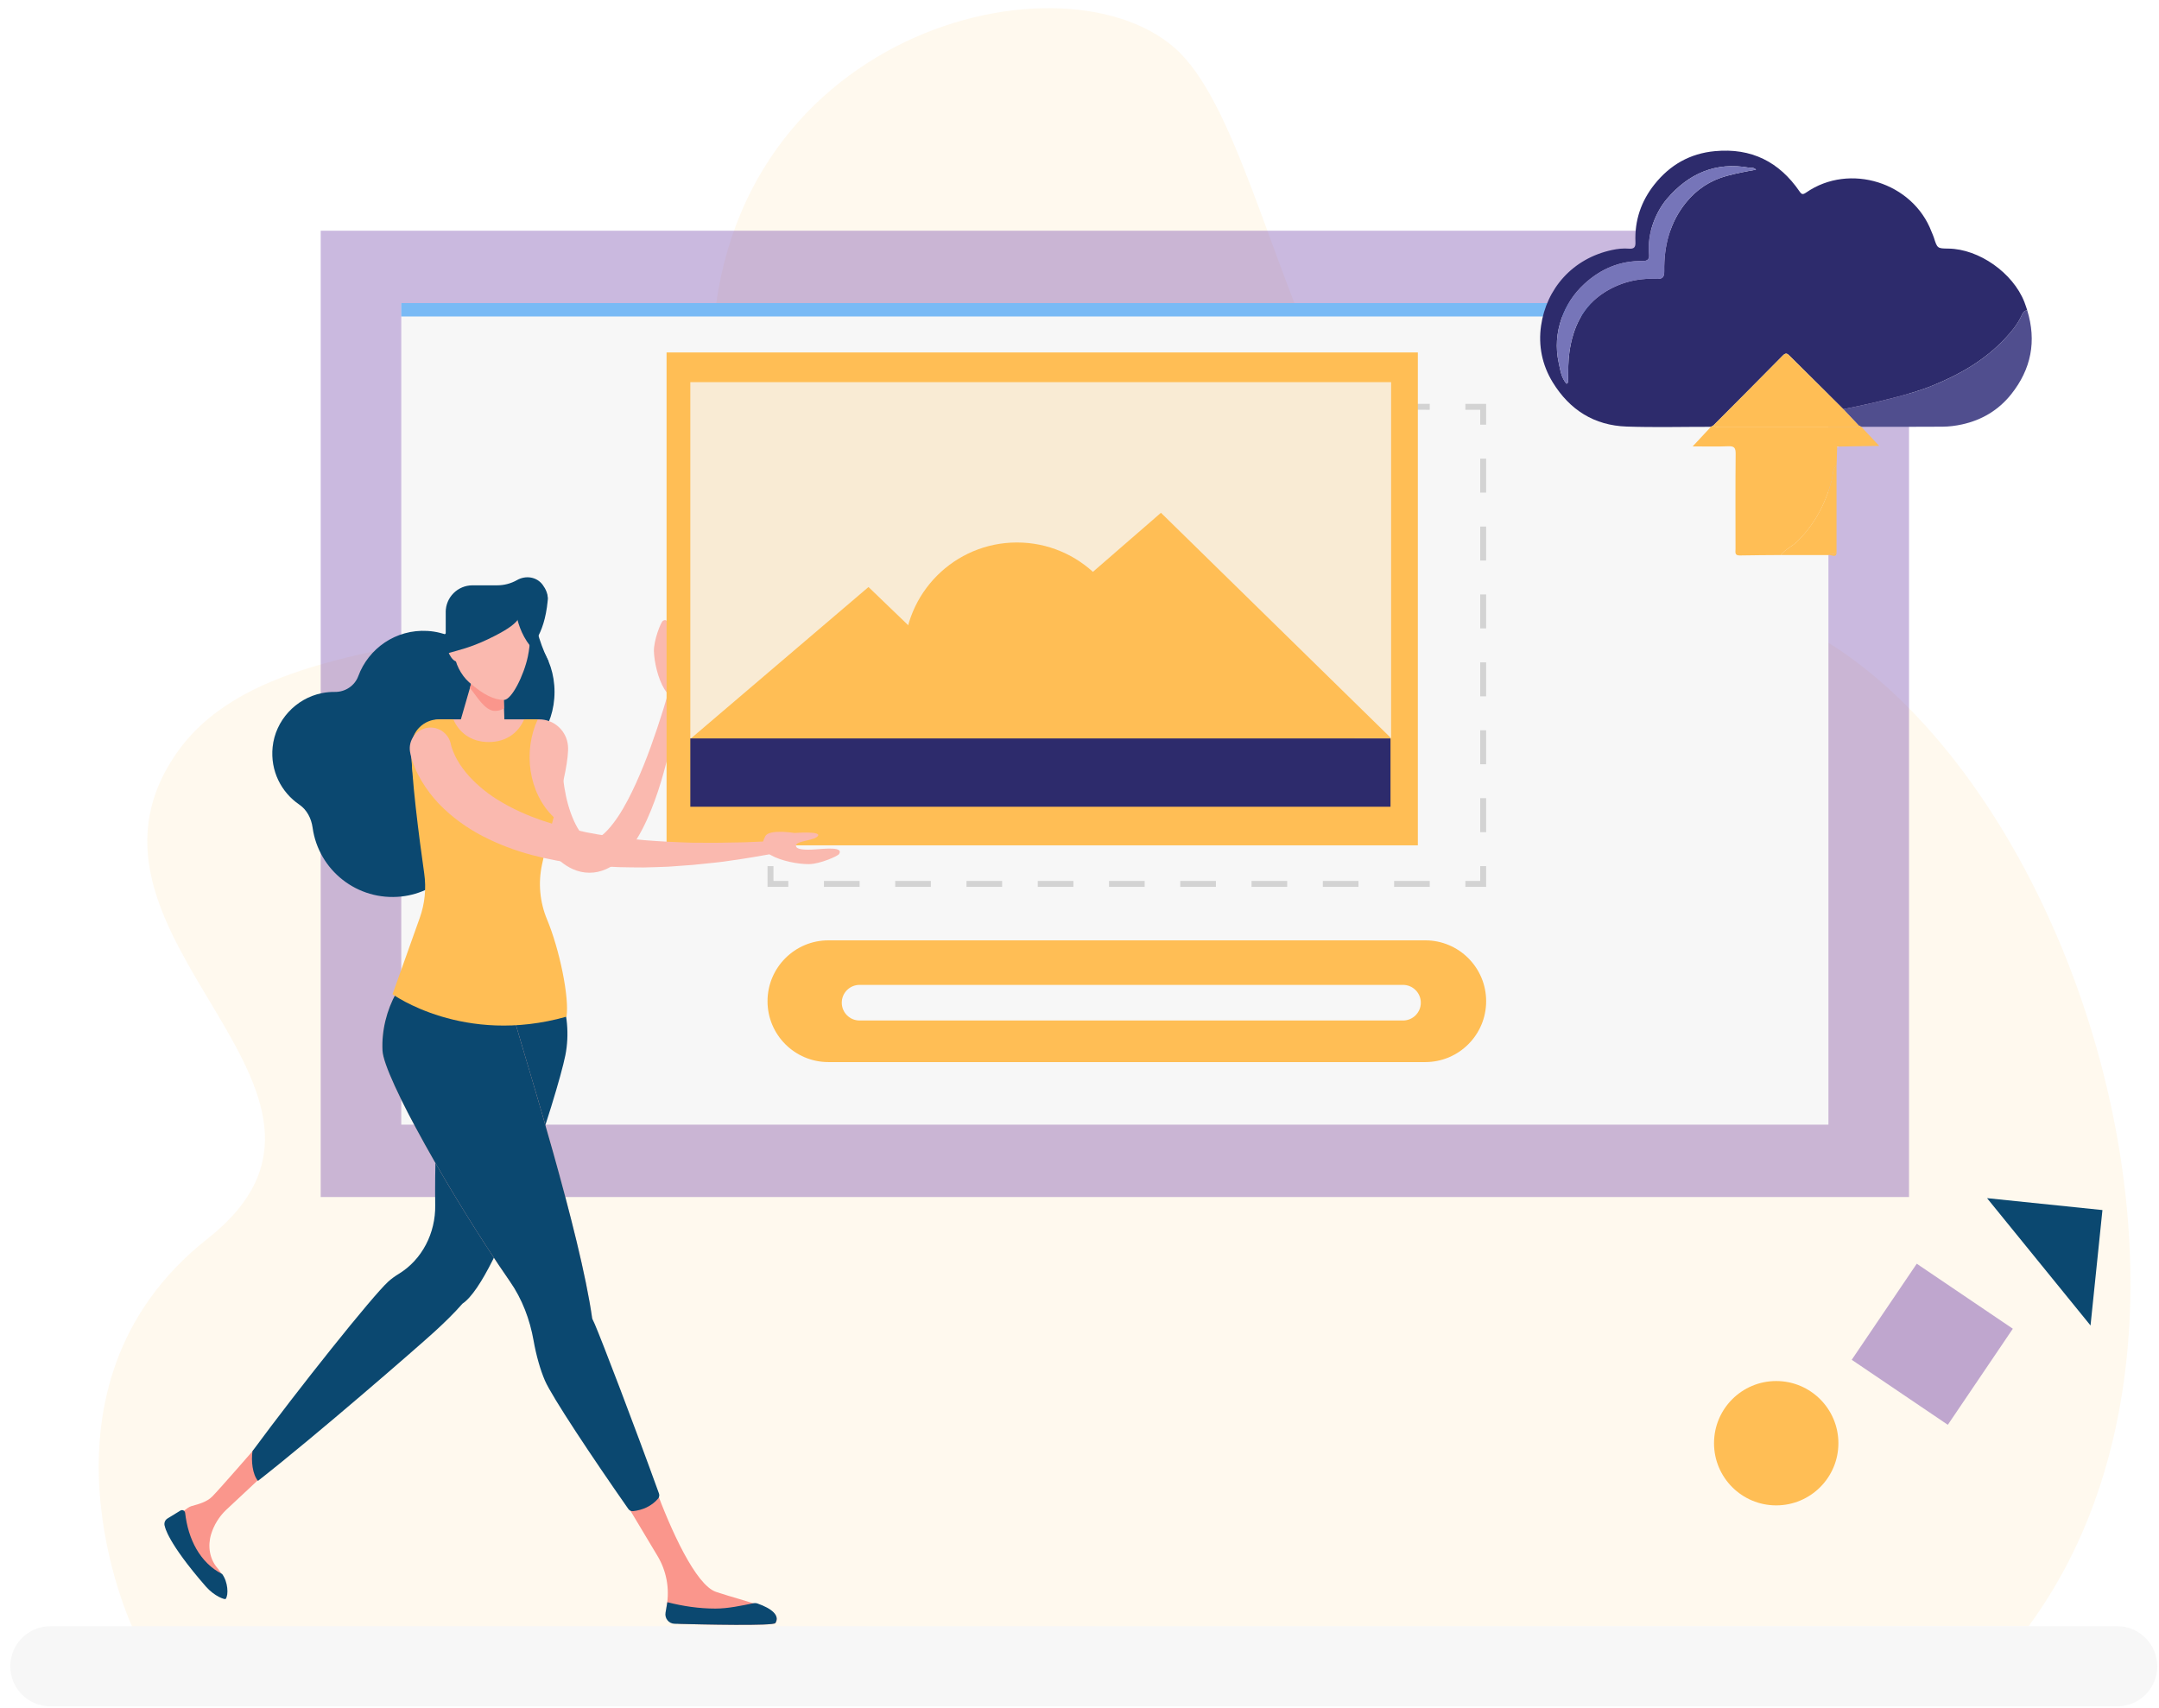 <svg width="206" height="163" viewBox="0 0 206 163" fill="none" xmlns="http://www.w3.org/2000/svg">
<path opacity="0.1" d="M12.634 155.274C12.634 155.274 1.847 132.372 19.799 118.208C37.752 104.044 4.825 89.665 16.708 72.073C28.591 54.481 68.983 68.741 67.966 36.152C66.949 3.566 100.892 -5.26 112.095 4.583C123.298 14.426 124.837 62.409 156.995 57.258C189.154 52.107 219.36 120.101 193.559 155.183L12.634 155.274Z" fill="#FFBE55"/>
<path opacity="0.33" d="M30.6 22.017H182.149V114.228H30.6V22.017Z" fill="#5F2B9E"/>
<path d="M38.287 28.922H174.46V107.32H38.287V28.922Z" fill="#F7F7F7"/>
<path opacity="0.61" d="M38.287 28.922H174.46V30.199H38.287V28.922Z" fill="#2A94F4"/>
<path d="M24.375 138.158C24.375 138.158 20.893 142.167 20.253 142.805C19.726 143.332 18.975 143.524 18.258 143.725C18.029 143.791 17.728 144.026 17.476 144.224C17.272 144.383 17.179 144.632 17.184 144.89C17.267 149.401 21.194 152.565 21.403 152.299C21.78 151.823 21.494 150.5 20.743 149.63C19.986 148.752 19.805 147.516 20.142 146.409C20.412 145.527 20.902 144.731 21.567 144.094L24.596 141.26L24.375 138.158ZM59.971 143.859L62.742 148.488C63.589 149.904 63.9 151.577 63.62 153.203C63.582 153.417 63.591 153.636 63.646 153.846C63.701 154.056 63.8 154.251 63.938 154.419C64.075 154.587 64.247 154.723 64.442 154.819C64.638 154.914 64.851 154.966 65.068 154.971C68.051 155.045 73.82 155.152 73.987 154.88C74.834 153.498 71.185 152.877 68.317 151.905C66.385 151.251 64.005 146.018 62.498 141.898L60.237 143.329C60.061 143.448 59.962 143.649 59.971 143.859Z" fill="#FA968C"/>
<path d="M68.261 153.5C69.485 153.5 70.734 153.22 71.89 152.99C72.023 152.965 72.159 152.973 72.287 153.019C73.624 153.492 74.435 154.146 73.984 154.88C73.803 155.175 67.014 155.022 64.365 154.951C63.81 154.937 63.404 154.433 63.501 153.886L63.674 152.891C65.172 153.274 66.708 153.5 68.261 153.5ZM50.059 91.584C46.997 90.972 43.339 93.479 42.551 97.42C42.098 99.684 41.429 108.125 41.526 115.01C41.562 117.653 40.293 120.195 38.035 121.569C37.666 121.793 37.329 122.039 37.038 122.305C35.527 123.685 28.498 132.494 24.092 138.472C23.953 139.407 24.092 140.699 24.616 141.314C30.255 136.897 39.814 128.578 41.423 127.111C42.316 126.295 43.313 125.34 44.127 124.402C47.589 122.082 53.213 104.359 53.944 100.701C54.729 96.76 53.122 92.198 50.059 91.584Z" fill="#0B4870"/>
<path d="M48.147 72.172C50.777 72.172 52.91 69.421 52.91 66.027C52.91 62.633 50.777 59.881 48.147 59.881C45.517 59.881 43.384 62.633 43.384 66.027C43.384 69.421 45.517 72.172 48.147 72.172Z" fill="#0B4870"/>
<path d="M47.005 66.662C46.929 63.259 44.175 60.4 40.778 60.207C37.763 60.034 35.162 61.882 34.187 64.517C33.847 65.44 32.941 66.041 31.954 66.027C31.547 66.021 31.124 66.058 30.697 66.146C28.206 66.656 26.274 68.758 26.013 71.285C25.778 73.566 26.843 75.612 28.557 76.779C29.288 77.278 29.705 78.103 29.827 78.978C30.388 83.032 34.091 86.01 38.312 85.549C41.925 85.152 44.815 82.18 45.121 78.561C45.311 76.34 44.546 74.303 43.206 72.793C45.495 71.71 47.065 69.37 47.005 66.662ZM48.147 57.867C48.147 57.867 50.827 59.553 50.502 61.825C50.502 61.825 51.932 60.811 52.258 57.32C52.482 54.9 48.147 57.867 48.147 57.867Z" fill="#0B4870"/>
<path d="M53.621 71.713C53.584 72.844 53.663 73.994 53.845 75.113C54.02 76.23 54.315 77.332 54.743 78.287C54.955 78.763 55.202 79.199 55.468 79.533C55.735 79.873 56.007 80.072 56.185 80.14C56.279 80.177 56.358 80.194 56.471 80.188C56.582 80.179 56.726 80.148 56.891 80.069C57.222 79.904 57.613 79.604 57.97 79.213C58.695 78.434 59.336 77.42 59.894 76.357C60.458 75.292 60.956 74.164 61.421 73.017C61.886 71.866 62.302 70.691 62.702 69.503C63.101 68.316 63.475 67.115 63.827 65.905V65.902C63.848 65.831 63.883 65.764 63.929 65.706C63.976 65.647 64.034 65.599 64.1 65.563C64.165 65.528 64.237 65.505 64.311 65.497C64.385 65.489 64.46 65.496 64.532 65.517C64.81 65.599 64.98 65.874 64.934 66.154C64.526 68.668 64.039 71.178 63.339 73.668C62.994 74.915 62.594 76.153 62.09 77.38C61.585 78.607 60.999 79.828 60.118 81.007C59.67 81.59 59.132 82.174 58.372 82.653C57.99 82.888 57.537 83.089 57.027 83.2C56.519 83.31 55.956 83.31 55.434 83.194C54.913 83.081 54.445 82.862 54.046 82.608C53.649 82.353 53.309 82.061 53.02 81.76C52.439 81.154 52.009 80.511 51.652 79.859C50.946 78.553 50.496 77.213 50.173 75.856C49.861 74.496 49.691 73.116 49.651 71.719V71.71C49.636 71.184 49.831 70.674 50.192 70.291C50.554 69.909 51.052 69.686 51.578 69.671C52.104 69.656 52.614 69.85 52.997 70.211C53.38 70.573 53.603 71.071 53.618 71.597C53.624 71.631 53.624 71.677 53.621 71.713Z" fill="#FAB9AF"/>
<path d="M51.148 83.489C52.221 80.256 54.378 73.413 54.193 71.175C54.136 70.484 53.821 69.841 53.311 69.372C52.801 68.903 52.132 68.643 51.439 68.645H42.109C40.562 68.645 39.296 69.872 39.253 71.419C39.174 74.122 40.421 80.27 41.12 83.489H51.148ZM49.309 98.08C50.383 101.954 59.104 129.494 56.095 130.327C53.086 131.16 36.703 104.271 36.494 100.256C36.295 96.448 38.502 92.323 41.511 91.49C44.523 90.66 48.238 94.207 49.309 98.08Z" fill="#FAB9AF"/>
<path d="M62.798 142.997C62.909 142.867 62.934 142.683 62.877 142.521C60.546 136.064 57.415 127.887 56.746 126.343C56.67 126.167 56.59 125.994 56.505 125.827C55.366 117.662 50.127 101.03 49.311 98.083C48.238 94.21 44.526 90.663 41.514 91.496C38.505 92.329 36.298 96.454 36.496 100.262C36.627 102.775 43.092 114.247 48.651 122.277C49.821 123.966 50.555 125.906 50.912 127.932C51.159 129.332 51.555 130.729 51.997 131.749C52.655 133.27 56.508 139.073 59.953 143.994C60.053 144.136 60.22 144.221 60.393 144.204C61.305 144.105 62.169 143.737 62.798 142.997Z" fill="#0B4870"/>
<path d="M40.052 87.586C40.534 86.231 40.681 84.781 40.477 83.356C40.007 80.049 39.185 73.821 39.259 71.178C39.298 69.764 40.457 68.645 41.871 68.645H43.254C43.781 69.866 44.897 70.809 46.634 70.809C48.368 70.809 49.484 69.866 50.011 68.645H51.309C49.898 71.668 50.405 75.654 52.833 77.981C52.383 79.576 52.003 81.182 51.72 82.483C51.336 84.245 51.503 86.083 52.199 87.747C53.392 90.609 54.335 95.199 54.054 97.015C44.24 99.797 37.454 94.873 37.454 94.873L40.052 87.586Z" fill="#FFBE55"/>
<path d="M48.147 69.288L43.917 68.843L45.254 64.213L47.991 64.551L48.147 69.288Z" fill="#FAB9AF"/>
<path d="M47.991 64.551L45.254 64.211L44.835 65.656C45.447 66.347 46.234 67.84 47.232 67.84C47.549 67.84 47.835 67.752 48.096 67.588L47.991 64.551Z" fill="#FA968C"/>
<path d="M48.087 66.789C47.158 66.789 46.152 66.324 44.767 65.115C43.971 64.42 43.381 63.208 43.381 62.392V57.867H50.349C50.349 57.867 50.873 60.27 50.363 62.655C49.986 64.443 48.819 66.792 48.087 66.789Z" fill="#FAB9AF"/>
<path d="M44.566 61.536C44.566 62.42 44.144 63.134 43.622 63.134C43.101 63.134 42.526 61.978 42.526 61.094C42.526 60.21 43.101 59.938 43.622 59.938C44.141 59.935 44.566 60.652 44.566 61.536Z" fill="#FAB9AF"/>
<path d="M42.526 58.414C42.526 57 43.67 55.855 45.084 55.855H47.436C48.107 55.855 48.762 55.679 49.334 55.354C50.164 54.883 51.213 55.039 51.779 55.807C52.391 56.637 52.655 57.748 51.105 58.776C50.334 59.289 49.207 58.722 48.456 58.966C48.41 58.963 48.368 58.958 48.32 58.958H46.246C45.526 58.958 44.974 59.547 44.954 60.267C44.947 60.486 44.856 60.695 44.698 60.849C44.541 61.002 44.329 61.088 44.109 61.088H44.016L43.684 60.026L42.529 61.587V58.414H42.526Z" fill="#0B4870"/>
<path d="M65.419 63.412C65.419 63.412 65.906 65.817 65.221 66.208C64.535 66.599 64.005 66.738 63.396 65.763C62.787 64.789 62.419 63.16 62.393 62.139C62.367 61.12 63.045 59.391 63.24 59.252C63.949 58.754 63.801 60.607 63.776 61.508C63.747 62.409 63.807 63.429 64.243 63.321C64.68 63.211 64.603 61.482 65.062 61.19C65.524 60.898 65.419 63.412 65.419 63.412Z" fill="#FAB9AF"/>
<path d="M49.833 57.788C49.601 58.822 49.943 59.386 46.555 61.001C43.166 62.615 42.092 61.924 41.035 63.661C41.035 63.661 41.497 60.782 43.37 59.796C45.243 58.807 48.487 58.164 49.53 55.875C49.527 55.875 49.992 57.079 49.833 57.788Z" fill="#0B4870"/>
<path d="M49.181 57.98C49.181 57.98 49.309 61.462 52.352 63.134C52.352 63.134 51.011 60.502 51.102 58.782C51.193 57.059 48.98 56.79 49.181 57.98Z" fill="#0B4870"/>
<path d="M141.8 40.524H141.233V39.107H139.817V38.541H141.8V40.524ZM141.8 79.409H141.233V76.167H141.8V79.409ZM141.8 72.929H141.233V69.688H141.8V72.929ZM141.8 66.449H141.233V63.208H141.8V66.449ZM141.8 59.966H141.233V56.725H141.8V59.966ZM141.8 53.486H141.233V50.245H141.8V53.486ZM141.8 47.004H141.233V43.763H141.8V47.004ZM141.8 84.633H139.817V84.067H141.233V82.65H141.8V84.633ZM136.417 84.633H133.017V84.067H136.417V84.633ZM129.617 84.633H126.217V84.067H129.617V84.633ZM122.817 84.633H119.417V84.067H122.817V84.633ZM116.017 84.633H112.617V84.067H116.017V84.633ZM109.217 84.633H105.817V84.067H109.217V84.633ZM102.417 84.633H99.017V84.067H102.417V84.633ZM95.617 84.633H92.217V84.067H95.617V84.633ZM88.817 84.633H85.417V84.067H88.817V84.633ZM82.017 84.633H78.617V84.067H82.017V84.633ZM75.217 84.633H73.233V82.65H73.8V84.067H75.217V84.633ZM73.8 79.403H73.233V76.156H73.8V79.403ZM73.8 72.909H73.233V69.662H73.8V72.909ZM73.8 66.412H73.233V63.165H73.8V66.412ZM73.8 59.918H73.233V56.671H73.8V59.918ZM73.8 53.424H73.233V50.177H73.8V53.424ZM73.8 46.927H73.233V43.68H73.8V46.927ZM73.8 40.433H73.233V38.45L75.217 38.453V39.02L73.8 39.017V40.433ZM136.417 39.105L133.017 39.099V38.532L136.417 38.538V39.105ZM129.617 39.096L126.217 39.09V38.524L129.617 38.529V39.096ZM122.817 39.087L119.417 39.082V38.515L122.817 38.521V39.087ZM116.017 39.076L112.617 39.071V38.504L116.017 38.51V39.076ZM109.217 39.068L105.817 39.062V38.495L109.217 38.501V39.068ZM102.417 39.056L99.017 39.051V38.484L102.417 38.49V39.056ZM95.617 39.048L92.217 39.042V38.475L95.617 38.481V39.048ZM88.817 39.039L85.417 39.034V38.467L88.817 38.473V39.039ZM82.017 39.028L78.617 39.022V38.456L82.017 38.461V39.028Z" fill="#D3D3D3"/>
<path d="M15.731 145.663C15.617 145.38 15.725 145.054 15.989 144.898C16.204 144.771 16.782 144.414 17.215 144.148C17.405 144.031 17.64 144.156 17.666 144.374C17.947 146.868 19.077 149.126 21.196 150.202C21.749 150.939 21.828 152.203 21.531 152.58C21.46 152.667 20.468 152.339 19.635 151.387C15.938 147.148 15.731 145.663 15.731 145.663Z" fill="#0B4870"/>
<path d="M63.6 33.633H135.283V80.667H63.6V33.633Z" fill="#FFBE55"/>
<path opacity="0.78" d="M65.867 36.467H132.733V70.467H65.867V36.467Z" fill="#F7F7F7"/>
<path d="M107.8 62.533C107.8 68.481 102.414 67.633 96.467 67.633C90.519 67.633 86.267 68.481 86.267 62.533C86.267 56.586 91.086 51.767 97.033 51.767C102.98 51.767 107.8 56.586 107.8 62.533Z" fill="#FFBE55"/>
<path d="M65.867 70.515L82.867 56.017L97.883 70.467L65.867 70.515Z" fill="#FFBE55"/>
<path d="M85.91 70.515L110.772 48.933L132.733 70.444L85.91 70.515Z" fill="#FFBE55"/>
<path d="M65.867 70.467H132.674V76.983H65.867V70.467Z" fill="#2D2B6C"/>
<path d="M75.814 79.488C75.814 79.488 73.392 79.091 73.026 79.791C72.661 80.491 72.542 81.026 73.542 81.596C74.539 82.165 76.18 82.474 77.203 82.46C78.223 82.449 79.926 81.704 80.056 81.502C80.529 80.774 78.682 80.993 77.781 81.055C76.883 81.117 75.86 81.097 75.953 80.655C76.047 80.213 77.778 80.225 78.05 79.754C78.319 79.29 75.814 79.488 75.814 79.488Z" fill="#FAB9AF"/>
<path d="M43.038 71.124L43.033 71.09C43.033 71.087 43.036 71.096 43.036 71.099L43.041 71.118L43.061 71.192L43.112 71.365C43.155 71.49 43.2 71.617 43.257 71.75C43.361 72.014 43.492 72.283 43.645 72.546C43.945 73.073 44.322 73.581 44.747 74.059C45.614 75.008 46.671 75.859 47.867 76.55C49.056 77.252 50.363 77.825 51.723 78.298C53.091 78.763 54.511 79.123 55.959 79.426C58.863 80.001 61.869 80.259 64.898 80.375L66.034 80.415L67.173 80.42L68.315 80.423C68.694 80.426 69.077 80.406 69.457 80.403C70.219 80.383 70.984 80.392 71.749 80.347C72.511 80.307 73.279 80.278 74.044 80.25H74.058C74.372 80.239 74.636 80.483 74.647 80.797C74.659 81.083 74.457 81.327 74.185 81.378C72.664 81.664 71.134 81.93 69.593 82.14C68.825 82.265 68.048 82.333 67.272 82.415L66.108 82.534L64.937 82.619L63.767 82.704L62.591 82.746C62.197 82.758 61.806 82.775 61.413 82.778L60.231 82.769C58.653 82.769 57.069 82.65 55.48 82.483C53.89 82.293 52.301 82.001 50.72 81.585C49.142 81.157 47.578 80.576 46.07 79.797C44.566 79.02 43.132 77.998 41.885 76.711C41.27 76.06 40.712 75.334 40.233 74.535C39.995 74.136 39.777 73.716 39.59 73.269C39.497 73.048 39.412 72.813 39.333 72.575C39.296 72.447 39.256 72.328 39.222 72.195C39.185 72.045 39.16 71.963 39.117 71.702C39.041 71.182 39.175 70.652 39.489 70.23C39.803 69.809 40.271 69.529 40.792 69.452C41.874 69.288 42.88 70.039 43.038 71.124Z" fill="#FAB9AF"/>
<path d="M135.992 101.35H79.042C75.834 101.35 73.233 98.749 73.233 95.542C73.233 92.334 75.834 89.733 79.042 89.733H135.992C139.199 89.733 141.8 92.334 141.8 95.542C141.8 98.749 139.199 101.35 135.992 101.35Z" fill="#FFBE55"/>
<path d="M163.248 40.728C160.568 40.725 157.888 40.796 155.21 40.705C152.116 40.6 149.77 39.119 148.152 36.481C147.132 34.818 146.77 32.97 147.039 31.089C147.543 27.564 150.025 24.672 153.802 23.858C154.338 23.742 154.879 23.683 155.42 23.728C155.907 23.768 156.066 23.601 156.046 23.105C155.958 21.045 156.584 19.2 157.862 17.594C159.338 15.741 161.237 14.644 163.631 14.423C167.096 14.1 169.757 15.429 171.703 18.268C171.907 18.566 172.023 18.588 172.343 18.367C176.474 15.508 182.509 17.407 184.294 22.107C184.365 22.291 184.456 22.467 184.513 22.651C184.847 23.708 184.847 23.708 185.909 23.722C188.825 23.759 192.058 26.032 193.154 28.817C193.256 29.077 193.338 29.346 193.429 29.613C193.154 29.636 193.021 29.811 192.919 30.046C192.539 30.91 191.936 31.636 191.307 32.307C189.377 34.373 186.98 35.741 184.388 36.795C183.204 37.277 181.982 37.623 180.744 37.943C179.132 38.359 177.514 38.728 175.882 39.042C174.182 37.356 172.479 35.673 170.785 33.982C170.561 33.758 170.417 33.614 170.116 33.919C167.918 36.155 165.702 38.371 163.489 40.592C163.41 40.637 163.328 40.683 163.248 40.728ZM167.552 16.194C167.297 15.939 167.09 16.035 166.906 16.004C163.69 15.418 161.106 16.571 159.049 18.979C158.5 19.622 158.063 20.419 157.769 21.215C157.409 22.184 157.242 23.227 157.344 24.283C157.386 24.725 157.202 24.915 156.743 24.907C154.581 24.867 152.74 25.646 151.159 27.102C150.18 28.001 149.437 29.127 148.997 30.381C148.515 31.741 148.407 33.183 148.722 34.608C148.875 35.302 148.963 36.047 149.47 36.623C149.682 36.509 149.62 36.339 149.62 36.197C149.634 35.331 149.62 34.466 149.745 33.599C150.082 31.239 151.02 29.219 153.074 27.907C154.559 26.961 156.239 26.527 158.015 26.612C158.59 26.641 158.806 26.499 158.794 25.867C158.755 23.465 159.333 21.218 160.868 19.325C161.877 18.078 163.18 17.209 164.767 16.781C165.657 16.54 166.558 16.364 167.552 16.194Z" fill="#2D2B6C"/>
<path d="M177.591 40.725C177.508 40.683 177.429 40.643 177.347 40.6C176.857 40.082 176.369 39.561 175.879 39.042C177.511 38.728 179.132 38.359 180.741 37.943C181.979 37.623 183.201 37.277 184.385 36.795C186.98 35.741 189.377 34.373 191.304 32.307C191.933 31.633 192.536 30.91 192.916 30.046C193.021 29.811 193.151 29.633 193.426 29.613C194.333 32.554 193.806 35.228 191.893 37.626C190.686 39.141 189.1 40.082 187.215 40.498C186.606 40.632 185.974 40.711 185.354 40.717C182.77 40.739 180.18 40.725 177.591 40.725Z" fill="#504E8E"/>
<path d="M175.287 42.697C175.287 42.612 175.321 42.581 175.403 42.612C175.364 42.643 175.327 42.672 175.287 42.697ZM179.305 42.55C179.322 42.556 179.339 42.561 179.35 42.572C179.359 42.578 179.356 42.595 179.359 42.606C179.342 42.587 179.327 42.564 179.31 42.544C179.31 42.547 179.305 42.55 179.305 42.55Z" fill="#F7F7F7"/>
<path d="M163.248 40.728C163.328 40.683 163.407 40.637 163.489 40.595C163.659 40.793 163.892 40.719 164.101 40.719C168.312 40.725 172.525 40.725 176.735 40.719C176.945 40.719 177.174 40.79 177.35 40.603C177.432 40.646 177.511 40.685 177.594 40.728L179.308 42.553L179.313 42.547L175.406 42.615C175.324 42.581 175.287 42.615 175.29 42.7C175.273 43.267 175.253 43.833 175.236 44.397C174.825 44.8 174.896 45.375 174.766 45.862C174.168 48.083 173.145 50.03 171.499 51.662C171.003 52.152 170.337 52.407 169.915 52.965C168.609 52.977 167.303 52.977 166 53.005C165.484 53.016 165.594 52.673 165.594 52.387C165.592 49.361 165.577 46.332 165.606 43.306C165.611 42.731 165.467 42.558 164.886 42.584C163.804 42.632 162.719 42.598 161.506 42.598C162.141 41.912 162.693 41.32 163.248 40.728Z" fill="#FFBE55"/>
<path d="M169.91 52.965C170.332 52.407 170.998 52.152 171.493 51.662C173.14 50.027 174.165 48.083 174.76 45.862C174.891 45.375 174.82 44.8 175.231 44.397V52.628C175.092 52.991 174.698 52.792 174.474 52.968C172.955 52.968 171.434 52.965 169.91 52.965Z" fill="#FFBE55"/>
<path d="M174.48 52.968C174.704 52.792 175.097 52.991 175.236 52.628C175.253 53.345 174.755 52.906 174.48 52.968ZM175.879 39.042C176.37 39.561 176.857 40.082 177.347 40.6C177.171 40.788 176.939 40.717 176.732 40.717C172.522 40.719 168.309 40.719 164.098 40.717C163.892 40.717 163.659 40.79 163.486 40.592C165.696 38.371 167.915 36.155 170.113 33.919C170.414 33.614 170.558 33.758 170.782 33.982C172.479 35.673 174.179 37.356 175.879 39.042Z" fill="#FFBE55"/>
<path d="M167.552 16.194C166.558 16.364 165.659 16.54 164.767 16.781C163.18 17.209 161.877 18.081 160.868 19.325C159.335 21.218 158.755 23.465 158.794 25.867C158.806 26.499 158.59 26.638 158.015 26.612C156.239 26.527 154.558 26.961 153.074 27.907C151.02 29.219 150.079 31.239 149.745 33.599C149.62 34.466 149.634 35.331 149.62 36.197C149.617 36.336 149.682 36.509 149.47 36.623C148.963 36.047 148.875 35.305 148.722 34.608C148.407 33.183 148.515 31.741 148.997 30.381C149.439 29.131 150.164 28.02 151.158 27.102C152.739 25.646 154.581 24.867 156.743 24.907C157.202 24.915 157.386 24.725 157.344 24.283C157.242 23.227 157.412 22.184 157.769 21.215C158.063 20.419 158.5 19.622 159.049 18.979C161.109 16.568 163.69 15.415 166.906 16.004C167.09 16.035 167.297 15.939 167.552 16.194Z" fill="#7675B9"/>
<path d="M133.867 97.383H82.017C81.079 97.383 80.317 96.621 80.317 95.683C80.317 94.746 81.079 93.983 82.017 93.983H133.867C134.805 93.983 135.567 94.746 135.567 95.683C135.567 96.621 134.805 97.383 133.867 97.383ZM202.008 162.833H4.808C2.695 162.833 0.983 161.122 0.983 159.008C0.983 156.895 2.695 155.183 4.808 155.183H202.008C204.122 155.183 205.833 156.895 205.833 159.008C205.833 161.122 204.122 162.833 202.008 162.833Z" fill="#F7F7F7"/>
<path d="M169.476 143.652C172.753 143.652 175.409 140.995 175.409 137.719C175.409 134.442 172.753 131.786 169.476 131.786C166.199 131.786 163.543 134.442 163.543 137.719C163.543 140.995 166.199 143.652 169.476 143.652Z" fill="#FFBE55"/>
<path opacity="0.4" d="M182.886 120.591L192.054 126.795L185.85 135.963L176.682 129.759L182.886 120.591Z" fill="#5F2B9E"/>
<path d="M189.593 114.335L200.603 115.471L199.467 126.485" fill="#0B4870"/>
</svg>
